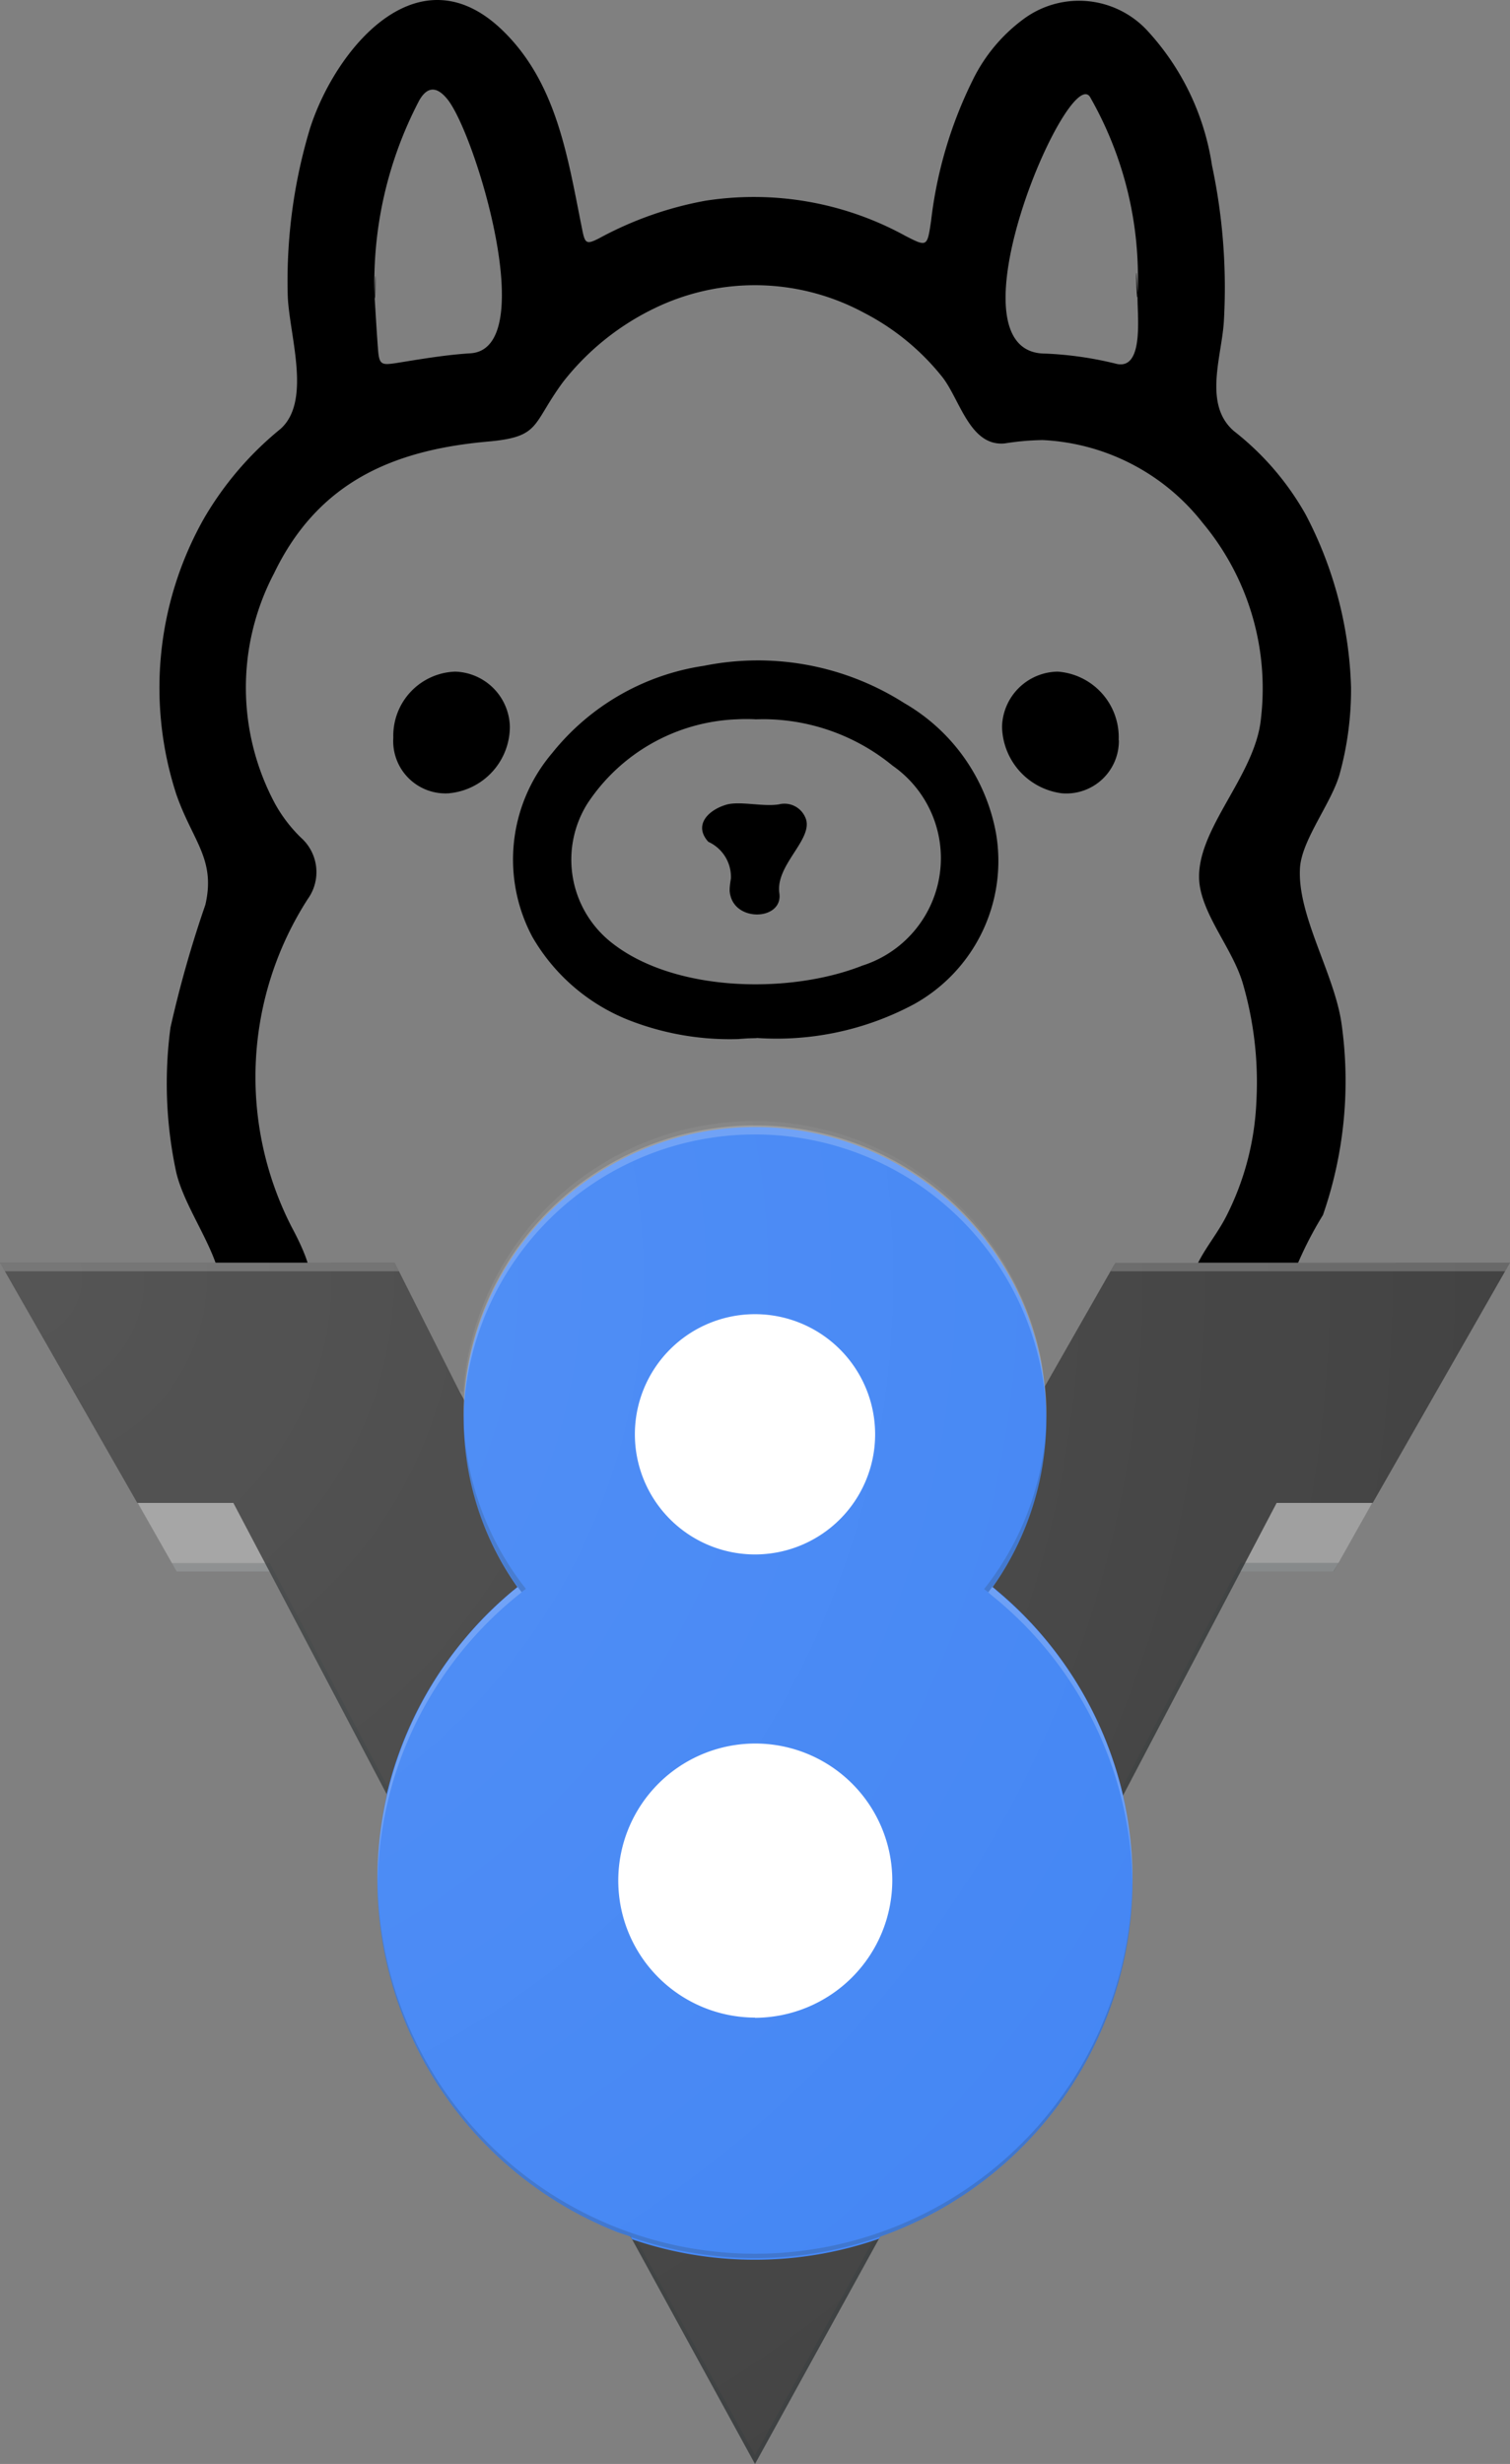 <svg viewBox="0 0 38 62" xmlns="http://www.w3.org/2000/svg" xmlns:xlink="http://www.w3.org/1999/xlink"><rect x="0" y="0" width="38" height="62" fill="#808080" stroke="none"/><clipPath id="a"><path d="m38 31.773-3.455 6.045-.972 1.727h-2.331l-2.98 5.635a9.522 9.522 0 0 1 -6.11 11.1l-3.152 5.72-3.131-5.722-.324-.108a9.543 9.543 0 0 1 -5.807-11.011l-2.958-5.613h-2.332l-.993-1.728-3.455-6.045h9.932l1.619 3.217.086.043.022-.043a7.341 7.341 0 0 1 14.639 0l-.043.043-.022-.043 1.835-3.217z"/></clipPath><radialGradient id="b" cx="-.438" cy="32.085" gradientTransform="matrix(.952 0 0 -.952 .914 62.704)" gradientUnits="userSpaceOnUse" r="42.052"><stop offset="0" stop-color="#fff" stop-opacity=".1"/><stop offset="1" stop-color="#fff" stop-opacity="0"/></radialGradient><path d="m30.981 39.26a7.9 7.9 0 0 0 .218-3.453 7.359 7.359 0 0 0 -1.032-2.7c-.562-1 .257-1.651.689-2.495a7 7 0 0 0 .761-2.886 8.887 8.887 0 0 0 -.345-2.995c-.242-.806-.895-1.56-1.063-2.354-.289-1.364 1.39-2.783 1.526-4.32a6.5 6.5 0 0 0 -1.469-4.9 5.45 5.45 0 0 0 -4.03-2.084 6.658 6.658 0 0 0 -.955.085c-.873.079-1.122-1.1-1.564-1.667a6.079 6.079 0 0 0 -1.982-1.625 5.784 5.784 0 0 0 -5.26-.111 6.512 6.512 0 0 0 -2.311 1.864c-.789 1.075-.55 1.373-1.884 1.492-2.391.212-4.28 1.022-5.386 3.321a6.185 6.185 0 0 0 .027 5.791 3.649 3.649 0 0 0 .653.855 1.16 1.16 0 0 1 .171 1.544 8.277 8.277 0 0 0 -.409 8.246c.892 1.664.479 1.9-.163 3.651a8.851 8.851 0 0 0 -.1 4.74h-2.309a10.322 10.322 0 0 1 -.155-3.311c.121-1.072 1-2.513.965-3.49-.034-.923-.923-2.012-1.141-2.969a10.629 10.629 0 0 1 -.143-3.632 28.6 28.6 0 0 1 .878-3.09c.267-1.154-.326-1.608-.733-2.786a8.666 8.666 0 0 1 .7-6.939 8.255 8.255 0 0 1 1.925-2.25c.808-.722.19-2.444.18-3.411a13.281 13.281 0 0 1 .56-4.145c.63-1.978 2.7-4.515 4.823-2.494 1.4 1.335 1.666 3.242 2.031 5.046.068.34.106.369.416.212a8.952 8.952 0 0 1 2.677-.948 7.916 7.916 0 0 1 5.022.875c.565.293.564.287.661-.359a10.755 10.755 0 0 1 1.046-3.546 4.186 4.186 0 0 1 1.279-1.54 2.343 2.343 0 0 1 3.1.269 6.405 6.405 0 0 1 1.645 3.41 14.789 14.789 0 0 1 .3 3.911c-.048.885-.53 2.1.252 2.775a7.035 7.035 0 0 1 1.806 2.1 9.965 9.965 0 0 1 1.142 4.353 8.042 8.042 0 0 1 -.285 2.17c-.2.727-.959 1.664-1 2.371-.073 1.185.86 2.652 1.043 3.9a10.274 10.274 0 0 1 -.465 4.832 9.375 9.375 0 0 0 -.894 1.9 6.166 6.166 0 0 0 .694 1.647 10.305 10.305 0 0 1 .2 5.152h-2.312c.366-1.145.77-.012 0-.012zm-21.555-31.803c.023.355.05.845.087 1.334.03.386.084.4.455.345.621-.1 1.244-.207 1.87-.246 1.768-.109.125-5.522-.578-6.392-.262-.324-.5-.333-.707.024a9.887 9.887 0 0 0 -1.127 4.935c.023.355.037-1.314 0 0zm19.2-.044a9.12 9.12 0 0 0 -1.2-4.981c-.56-.8-3.692 6.468-1.118 6.465a8.977 8.977 0 0 1 1.8.261c.716.148.494-1.349.521-1.746-.062-1.426-.029.434.002.001z"/><path d="m19.032 26.117a6.964 6.964 0 0 1 -3.235-.459 4.869 4.869 0 0 1 -2.4-2.084 4.135 4.135 0 0 1 .495-4.62 6.022 6.022 0 0 1 3.821-2.2 6.858 6.858 0 0 1 5.042.937 4.773 4.773 0 0 1 2.31 3.276 4.119 4.119 0 0 1 -2.065 4.302 7.327 7.327 0 0 1 -3.972.848c-1.105.059.272 0 .004 0zm-.012-8.017a4.6 4.6 0 0 0 -.48 0 4.714 4.714 0 0 0 -3.758 2.121 2.659 2.659 0 0 0 .621 3.508c1.583 1.244 4.479 1.289 6.3.568a2.837 2.837 0 0 0 .759-5.031 5.146 5.146 0 0 0 -3.442-1.166c-.16 0 1.287-.022 0 0z"/><path d="m11.307 19.961a1.316 1.316 0 0 1 -1.409-1.4 1.614 1.614 0 0 1 1.559-1.661 1.421 1.421 0 0 1 1.374 1.378 1.686 1.686 0 0 1 -1.524 1.682z"/><path d="m28.157 18.626a1.323 1.323 0 0 1 -1.44 1.335 1.724 1.724 0 0 1 -1.5-1.679 1.422 1.422 0 0 1 1.4-1.382 1.656 1.656 0 0 1 1.535 1.726z"/><path d="m18.363 22.348a2.425 2.425 0 0 1 .031-.242.972.972 0 0 0 -.569-.924c-.38-.42 0-.8.451-.933.341-.1.926.058 1.327-.009a.569.569 0 0 1 .649.3c.288.536-.748 1.2-.639 1.938.1.719-1.267.742-1.25-.126.006-.052-.009.442 0-.004z"/><g clip-path="url(#a)"><path d="m31.847 37.6-.928 1.943h2.634l.13-.216.97-1.727zm-25.737 0h-2.763l1.1 1.943h2.613z" fill="#9e9e9e"/><path d="m38 31.773-3.455 6.045h-2.418l-3.865 7.362-9.262 16.82-9.262-16.841-3.865-7.341h-2.418l-3.455-6.045h9.932l1.619 3.217 5.268 9.61 2.159 3.951 2.073-3.951 5.182-9.608 1.835-3.217" fill="#424242"/><path d="m10.053 31.989h-9.932l-.121-.216h9.932zm18.015-.216-.119.216h9.928l.123-.216z" fill="#fff" fill-opacity=".2"/><path d="m33.69 39.325-.125.22h-2.345l-2.964 5.625-9.256 16.83-9.256-16.834-2.958-5.62h-2.347l-.121-.216h2.468l.114.216 2.844 5.4 9.256 16.838 9.256-16.83 2.967-5.629" fill="#263238" fill-opacity=".2"/><path d="m22.67 47.318a3.67 3.67 0 1 1 -3.67-3.67 3.67 3.67 0 0 1 3.67 3.67zm-.431-11.227a3.239 3.239 0 1 1 -3.239-3.239 3.239 3.239 0 0 1 3.239 3.239z" fill="#fff"/><path d="m28.263 45.181a9.538 9.538 0 0 0 -3.282-5.247 7.332 7.332 0 1 0 -11.961 0 9.518 9.518 0 1 0 15.243 5.247zm-9.263-12.113a3.023 3.023 0 1 1 -3.023 3.023 3.023 3.023 0 0 1 3.023-3.023zm0 17.7a3.448 3.448 0 1 1 3.455-3.455 3.465 3.465 0 0 1 -3.455 3.46z" fill="#4285f4"/><g fill-opacity=".2"><path d="m26.341 35.659v.108a7.342 7.342 0 0 0 -14.682 0v-.108a7.341 7.341 0 0 1 14.682 0zm-13.408 4.351a9.478 9.478 0 0 0 -3.433 7.308v.108a9.485 9.485 0 0 1 3.528-7.28l.1-.08-.1-.13-.1.086v-.012zm12.134 0-.1-.08-.1.136.1.086a9.48 9.48 0 0 1 3.533 7.276v-.108a9.446 9.446 0 0 0 -3.433-7.3z" fill="#fff"/><path d="m28.5 47.21v.108a9.5 9.5 0 0 1 -19 0v-.108a9.5 9.5 0 0 0 19 0zm-16.841-11.659v.108a7.3 7.3 0 0 0 1.468 4.4c.035-.022.069-.052.108-.078a7.315 7.315 0 0 1 -1.576-4.43zm14.682 0a7.31 7.31 0 0 1 -1.576 4.435c.039.026.073.054.108.08a7.246 7.246 0 0 0 1.468-4.4v-.11z" fill="#263238"/></g></g><path d="m38 31.773-3.455 6.045-.972 1.727h-2.353l-2.958 5.635a9.522 9.522 0 0 1 -6.11 11.1l-3.152 5.72-3.131-5.722-.324-.108a9.543 9.543 0 0 1 -5.807-11.011l-2.958-5.613h-2.332l-.993-1.728-3.455-6.045h9.932l1.619 3.217.086.043.022-.043a7.341 7.341 0 0 1 14.639 0l-.043.043-.022-.043 1.835-3.217z" fill="url(#b)"/></svg>